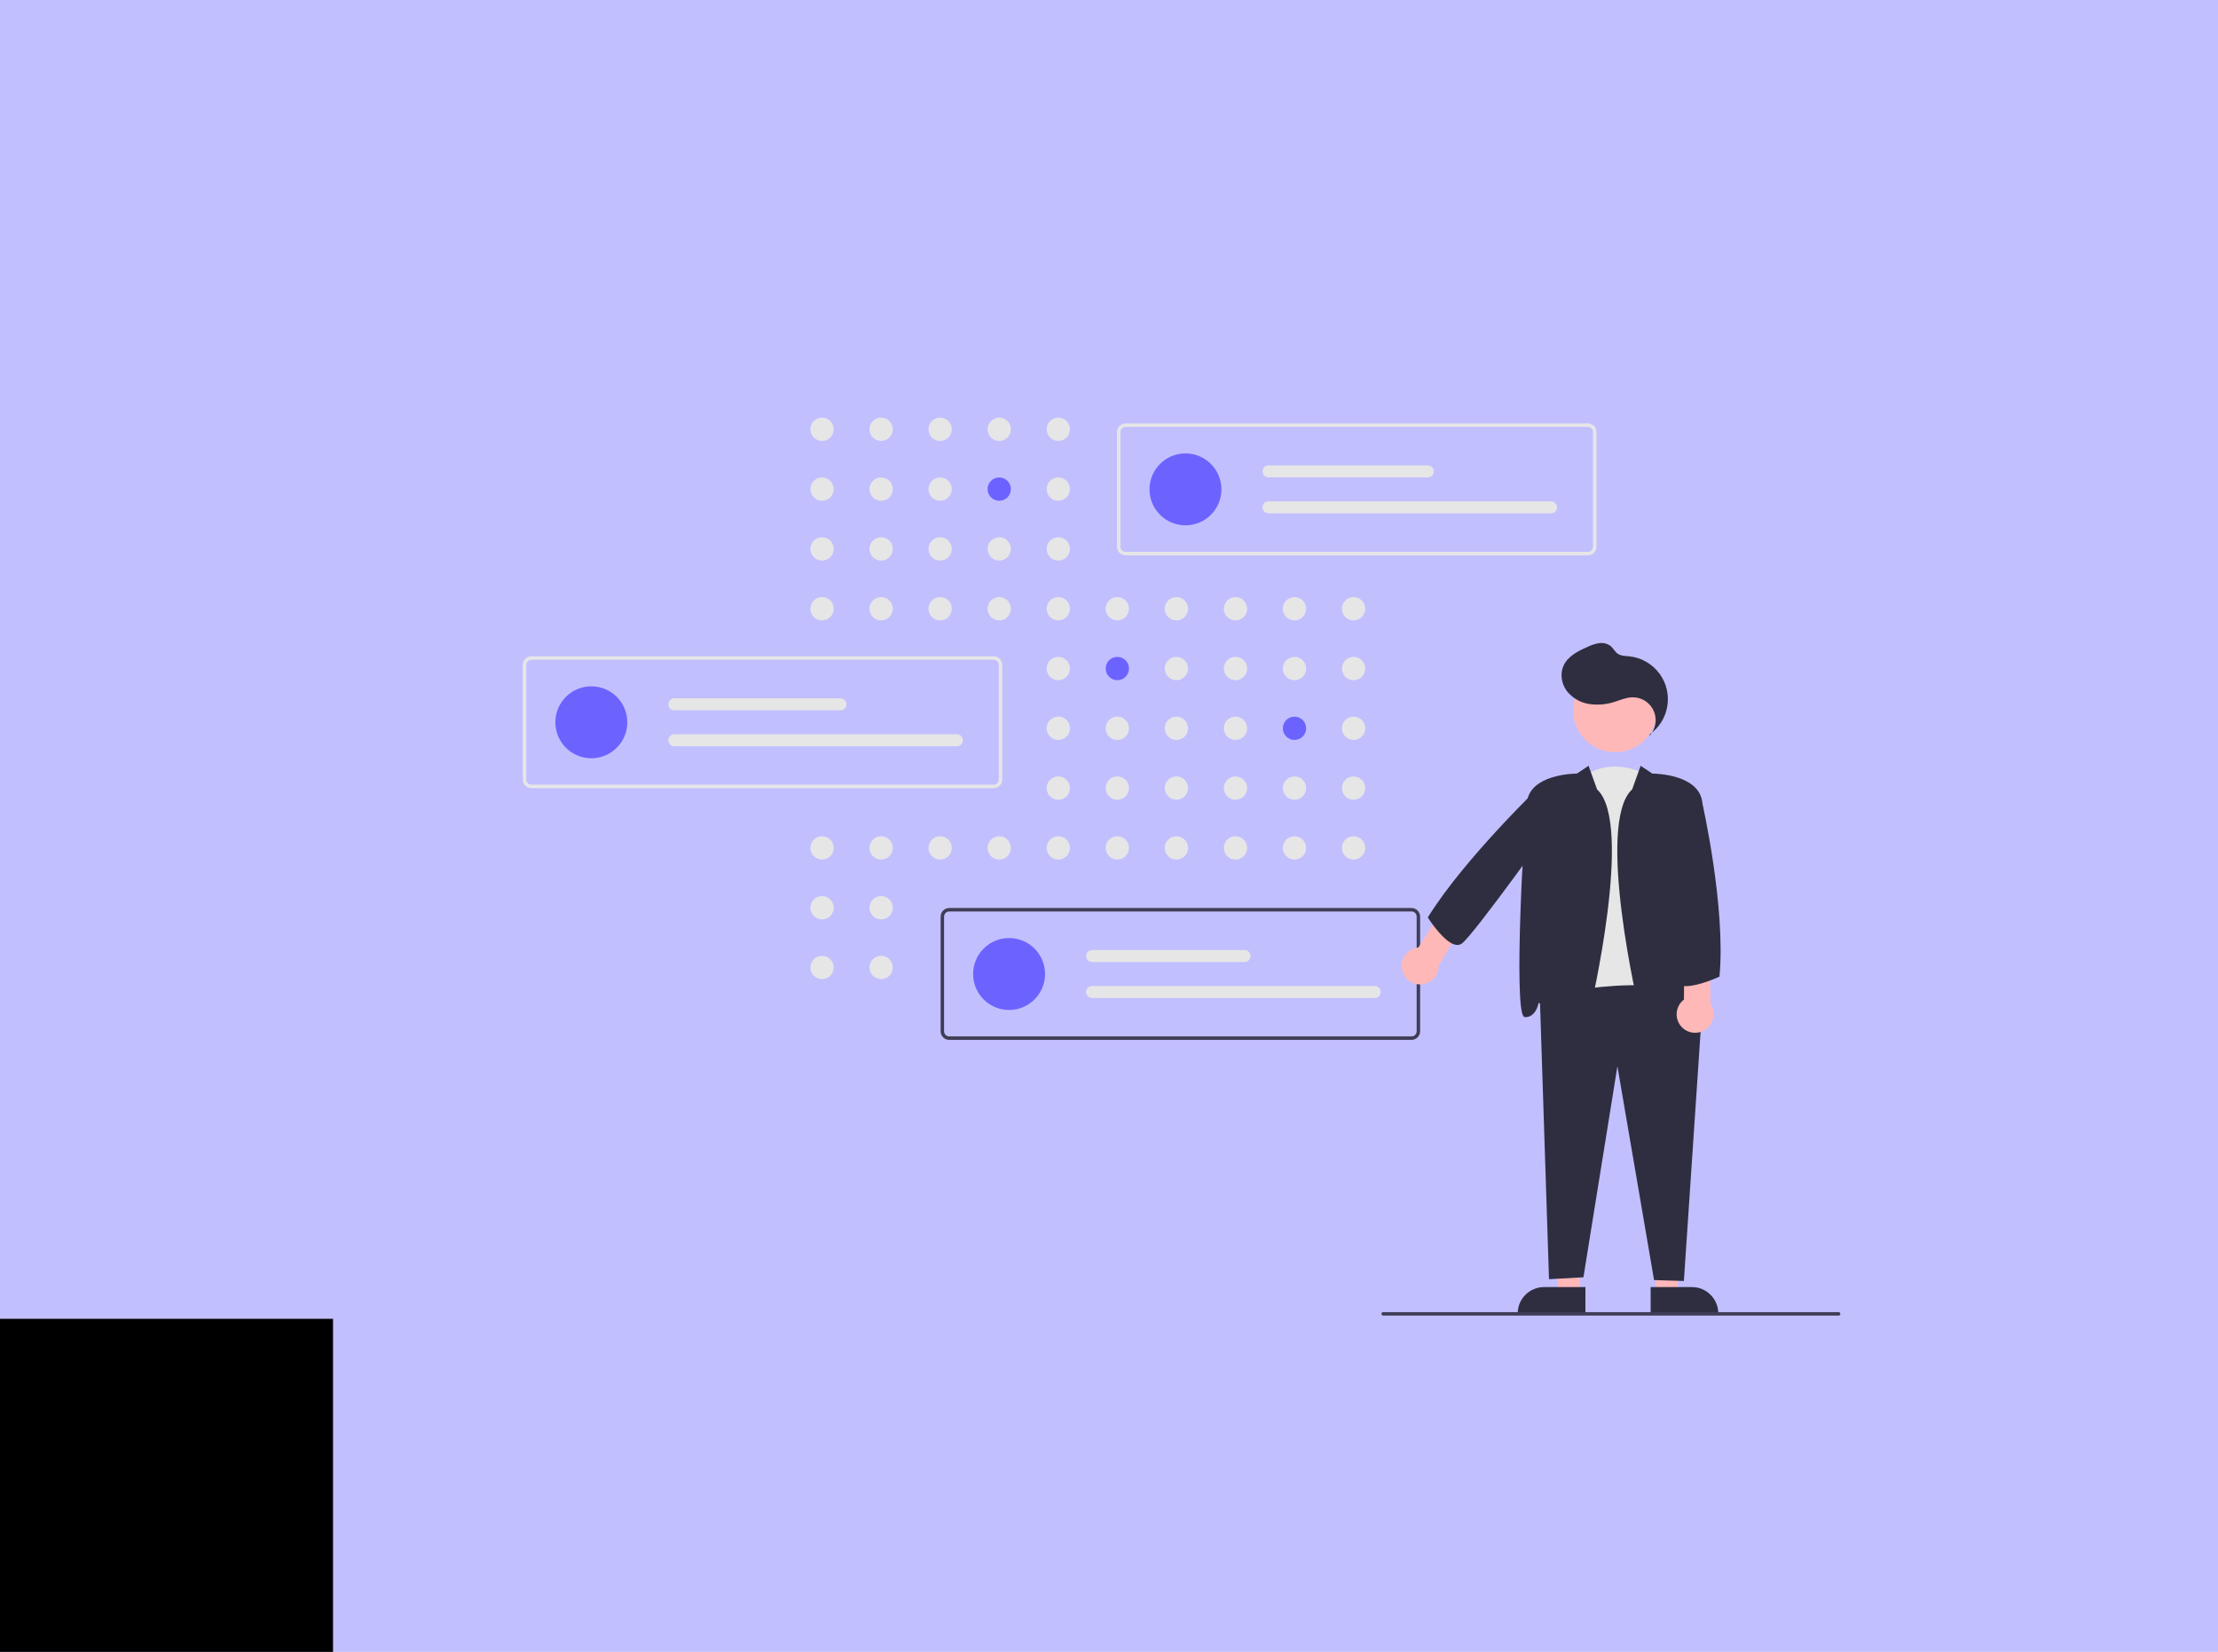 <?xml version="1.0" encoding="UTF-8"?><svg id="Layer_1" xmlns="http://www.w3.org/2000/svg" viewBox="0 0 333 248"><defs><style>.cls-1{fill:#e6e6e6;}.cls-1,.cls-2,.cls-3,.cls-4,.cls-5,.cls-6,.cls-7{stroke-width:0px;}.cls-2{fill:#c2bfff;}.cls-4{fill:#6c63ff;}.cls-5{fill:#3f3d56;}.cls-6{fill:#ffb8b8;}.cls-7{fill:#2f2e41;}</style></defs><rect class="cls-2" width="333" height="248"/><circle class="cls-1" cx="123.42" cy="64.45" r="1.75"/><circle class="cls-1" cx="132.29" cy="64.45" r="1.75"/><circle class="cls-1" cx="141.15" cy="64.45" r="1.75"/><circle class="cls-1" cx="150.02" cy="64.45" r="1.75"/><circle class="cls-1" cx="158.89" cy="64.45" r="1.75"/><circle class="cls-1" cx="123.42" cy="73.43" r="1.75"/><circle class="cls-1" cx="132.29" cy="73.43" r="1.75"/><circle class="cls-1" cx="141.15" cy="73.43" r="1.75"/><circle class="cls-4" cx="150.02" cy="73.43" r="1.75"/><circle class="cls-1" cx="158.89" cy="73.43" r="1.75"/><circle class="cls-1" cx="176.62" cy="73.43" r="1.75"/><circle class="cls-1" cx="123.42" cy="82.41" r="1.75"/><circle class="cls-1" cx="132.29" cy="82.41" r="1.75"/><circle class="cls-1" cx="141.15" cy="82.41" r="1.75"/><circle class="cls-1" cx="150.02" cy="82.41" r="1.75"/><circle class="cls-1" cx="158.89" cy="82.41" r="1.75"/><circle class="cls-1" cx="123.42" cy="91.39" r="1.75"/><circle class="cls-1" cx="132.29" cy="91.39" r="1.75"/><circle class="cls-1" cx="141.15" cy="91.39" r="1.75"/><circle class="cls-1" cx="150.02" cy="91.39" r="1.75"/><circle class="cls-1" cx="158.89" cy="91.39" r="1.75"/><circle class="cls-1" cx="167.75" cy="91.39" r="1.75"/><circle class="cls-1" cx="176.62" cy="91.39" r="1.75"/><circle class="cls-1" cx="185.49" cy="91.39" r="1.75"/><circle class="cls-1" cx="194.35" cy="91.39" r="1.75"/><circle class="cls-1" cx="203.22" cy="91.39" r="1.75"/><circle class="cls-1" cx="158.89" cy="100.37" r="1.75"/><circle class="cls-4" cx="167.75" cy="100.37" r="1.75"/><circle class="cls-1" cx="176.62" cy="100.37" r="1.75"/><circle class="cls-1" cx="185.49" cy="100.37" r="1.75"/><circle class="cls-1" cx="194.35" cy="100.37" r="1.75"/><circle class="cls-1" cx="203.22" cy="100.37" r="1.75"/><circle class="cls-1" cx="158.89" cy="109.34" r="1.75"/><circle class="cls-1" cx="167.75" cy="109.34" r="1.75"/><circle class="cls-1" cx="176.62" cy="109.34" r="1.75"/><circle class="cls-1" cx="185.49" cy="109.34" r="1.75"/><circle class="cls-4" cx="194.35" cy="109.34" r="1.75"/><circle class="cls-1" cx="203.22" cy="109.34" r="1.75"/><circle class="cls-1" cx="158.89" cy="118.32" r="1.75"/><circle class="cls-1" cx="167.75" cy="118.32" r="1.75"/><circle class="cls-1" cx="176.62" cy="118.32" r="1.75"/><circle class="cls-1" cx="185.49" cy="118.32" r="1.75"/><circle class="cls-1" cx="194.35" cy="118.32" r="1.75"/><circle class="cls-1" cx="203.22" cy="118.32" r="1.75"/><circle class="cls-1" cx="123.42" cy="127.3" r="1.75"/><circle class="cls-1" cx="132.29" cy="127.3" r="1.75"/><circle class="cls-1" cx="141.15" cy="127.3" r="1.75"/><circle class="cls-1" cx="150.02" cy="127.3" r="1.75"/><circle class="cls-1" cx="158.89" cy="127.3" r="1.75"/><circle class="cls-1" cx="167.75" cy="127.3" r="1.75"/><circle class="cls-1" cx="176.62" cy="127.3" r="1.75"/><circle class="cls-1" cx="185.49" cy="127.3" r="1.75"/><circle class="cls-1" cx="194.35" cy="127.3" r="1.75"/><circle class="cls-1" cx="203.22" cy="127.3" r="1.75"/><circle class="cls-1" cx="123.42" cy="136.28" r="1.75"/><circle class="cls-1" cx="132.29" cy="136.28" r="1.75"/><circle class="cls-1" cx="123.42" cy="145.25" r="1.75"/><circle class="cls-1" cx="132.29" cy="145.25" r="1.75"/><circle class="cls-1" cx="150.02" cy="145.25" r="1.75"/><path class="cls-1" d="m238.4,83.37h-69.41c-.71,0-1.28-.58-1.29-1.29v-17.22c0-.71.58-1.28,1.29-1.29h69.41c.71,0,1.28.58,1.29,1.29v17.22c0,.71-.58,1.28-1.29,1.29Zm-69.41-19.28c-.43,0-.77.35-.77.77v17.22c0,.43.35.77.77.77h69.41c.43,0,.77-.35.77-.77v-17.22c0-.43-.35-.77-.77-.77h-69.41Z"/><circle class="cls-4" cx="177.98" cy="73.47" r="5.4"/><path class="cls-1" d="m190.45,69.87c-.5,0-.9.4-.9.9s.4.9.9.9h23.91c.5,0,.9-.4.9-.9s-.4-.9-.9-.9h-23.91Z"/><path class="cls-1" d="m190.45,75.27c-.5,0-.9.4-.9.9s.4.9.9.9h42.42c.5,0,.9-.4.9-.9s-.4-.9-.9-.9h-42.42Z"/><path class="cls-1" d="m149.19,118.33h-69.41c-.71,0-1.28-.58-1.29-1.29v-17.22c0-.71.58-1.28,1.29-1.29h69.41c.71,0,1.28.58,1.29,1.29v17.22c0,.71-.58,1.28-1.29,1.29Zm-69.41-19.28c-.43,0-.77.35-.77.77v17.22c0,.43.35.77.77.77h69.41c.43,0,.77-.35.77-.77v-17.22c0-.43-.35-.77-.77-.77h-69.41Z"/><circle class="cls-4" cx="88.78" cy="108.44" r="5.4"/><path class="cls-1" d="m101.24,104.84c-.5,0-.9.4-.9.9s.4.9.9.9h24.94c.5,0,.9-.4.9-.9s-.4-.9-.9-.9h-24.94Z"/><path class="cls-1" d="m101.24,110.24c-.5,0-.9.4-.9.9s.4.9.9.9h42.42c.5,0,.9-.4.9-.9s-.4-.9-.9-.9h-42.42Z"/><path class="cls-5" d="m211.92,156.12h-69.41c-.71,0-1.28-.58-1.29-1.29v-17.22c0-.71.58-1.28,1.29-1.29h69.41c.71,0,1.28.58,1.29,1.29v17.22c0,.71-.58,1.28-1.29,1.29Zm-69.41-19.28c-.43,0-.77.35-.77.77v17.22c0,.43.35.77.77.77h69.41c.43,0,.77-.35.77-.77v-17.22c0-.43-.35-.77-.77-.77h-69.41Z"/><circle class="cls-4" cx="151.5" cy="146.23" r="5.4"/><path class="cls-1" d="m163.97,142.63c-.5,0-.9.4-.9.9s.4.9.9.9h22.88c.5,0,.9-.4.9-.9s-.4-.9-.9-.9h-22.88Z"/><path class="cls-1" d="m163.97,148.03c-.5,0-.9.4-.9.9s.4.9.9.9h42.42c.5,0,.9-.4.9-.9s-.4-.9-.9-.9h-42.42Z"/><path class="cls-1" d="m249.26,151.76c-3.01,9.04-15.35-.55-15.35-.55l3.29-34.26c4.93-3.84,10.14-.55,10.14-.55l1.92,35.35Z"/><polygon class="cls-6" points="248.61 182.11 252.81 182.15 251.76 194.26 248.61 194.26 248.61 182.11"/><path class="cls-7" d="m247.81,193.23h6.21c2.18,0,3.95,1.77,3.96,3.96v.13h-10.16v-4.08Z"/><polygon class="cls-6" points="237.22 182.11 232.57 182.11 234.07 194.26 237.22 194.26 237.22 182.11"/><path class="cls-7" d="m227.86,197.32v-.13c0-2.18,1.77-3.96,3.96-3.96h6.21s0,4.08,0,4.08h-10.16Z"/><path class="cls-7" d="m248.33,192.17l-5.5-32.09-5.1,31.68-5.17.29-1.38-42.44.1-.02c.85-.19,20.96-4.61,24.26,1.71l.02.03-2.75,40.99-4.48-.14Z"/><circle class="cls-6" cx="242.49" cy="106.62" r="6.31"/><path class="cls-7" d="m247.8,154.46c-.74-.2-1.27-1.05-1.68-2.68-.07-.28-6.63-28.21-1.08-33.26l1.28-3.55,1.75,1.17c.62,0,6.95.17,7.49,4.22.53,3.97,1.97,30.57.52,32.23-.06.07-.14.12-.24.12-1.47,0-1.91-1.63-2.02-2.15-.35.14-1.39.68-3.1,2.38-1.06,1.06-1.89,1.57-2.57,1.57-.12,0-.23-.02-.35-.05Z"/><path class="cls-7" d="m234.1,152.94c-1.71-1.71-2.75-2.24-3.1-2.38-.1.52-.55,2.15-2.02,2.15-.09,0-.18-.05-.24-.12-1.45-1.65,0-28.25.52-32.23.54-4.06,6.87-4.22,7.49-4.22l1.75-1.17,1.28,3.55c5.54,5.06-1.01,32.99-1.08,33.26-.41,1.62-.94,2.47-1.68,2.68-.11.03-.23.05-.35.05-.69,0-1.52-.51-2.57-1.57Z"/><path class="cls-7" d="m247.71,110.23c2.91-2.09,3.57-6.14,1.48-9.04-1.09-1.51-2.77-2.48-4.61-2.66-.58-.06-1.21-.05-1.69-.38-.43-.29-.66-.8-1.05-1.14-.51-.39-1.15-.55-1.78-.45-.62.11-1.23.31-1.79.59-1.4.62-2.89,1.39-3.53,2.79-.55,1.21-.31,2.7.47,3.77.82,1.06,2.02,1.77,3.35,1.98,1.32.2,2.67.08,3.93-.35.83-.26,1.66-.62,2.53-.65,1.9-.06,3.49,1.42,3.55,3.32.03.92-.31,1.81-.94,2.48"/><path class="cls-6" d="m213.29,147.79c1.53-.04,2.75-1.31,2.71-2.84l3.68-6.21-2.85-2.61-3.88,6.12c-1.53.15-2.65,1.5-2.5,3.03.14,1.45,1.37,2.54,2.83,2.51Z"/><path class="cls-6" d="m256.01,154.6c1.28-.84,1.65-2.56.81-3.84h0l-.14-7.22-3.79-.72-.07,7.25c-1.22.93-1.46,2.67-.53,3.89.88,1.16,2.51,1.44,3.73.64Z"/><path class="cls-7" d="m214.41,137.8l-.04-.07.04-.07c5.52-8.87,17.12-19.95,17.23-20.06l.04-.03h1.43s1.55,3.84,1.55,3.84c-.48.93-13.47,19.05-15.19,20.25-.28.19-.62.26-.95.18-.29-.07-.56-.18-.8-.34-1.58-.98-3.23-3.57-3.31-3.7Z"/><path class="cls-7" d="m252.17,147.92c-.31-.11-.56-.34-.7-.64-.83-1.93,2.72-26.3,2.87-27.34l.03-.2,1.2.76v.05c.05.16,3.54,15.68,2.59,26v.07s-.07.03-.07.03c-.14.07-3.05,1.4-4.99,1.4-.32,0-.63-.04-.93-.14Z"/><path class="cls-5" d="m276.04,197.51h-68.38c-.14,0-.26-.12-.26-.26s.12-.26.26-.26h68.38c.14,0,.26.12.26.26s-.12.26-.26.26Z"/><rect class="cls-3" y="198" width="50" height="50"/></svg>